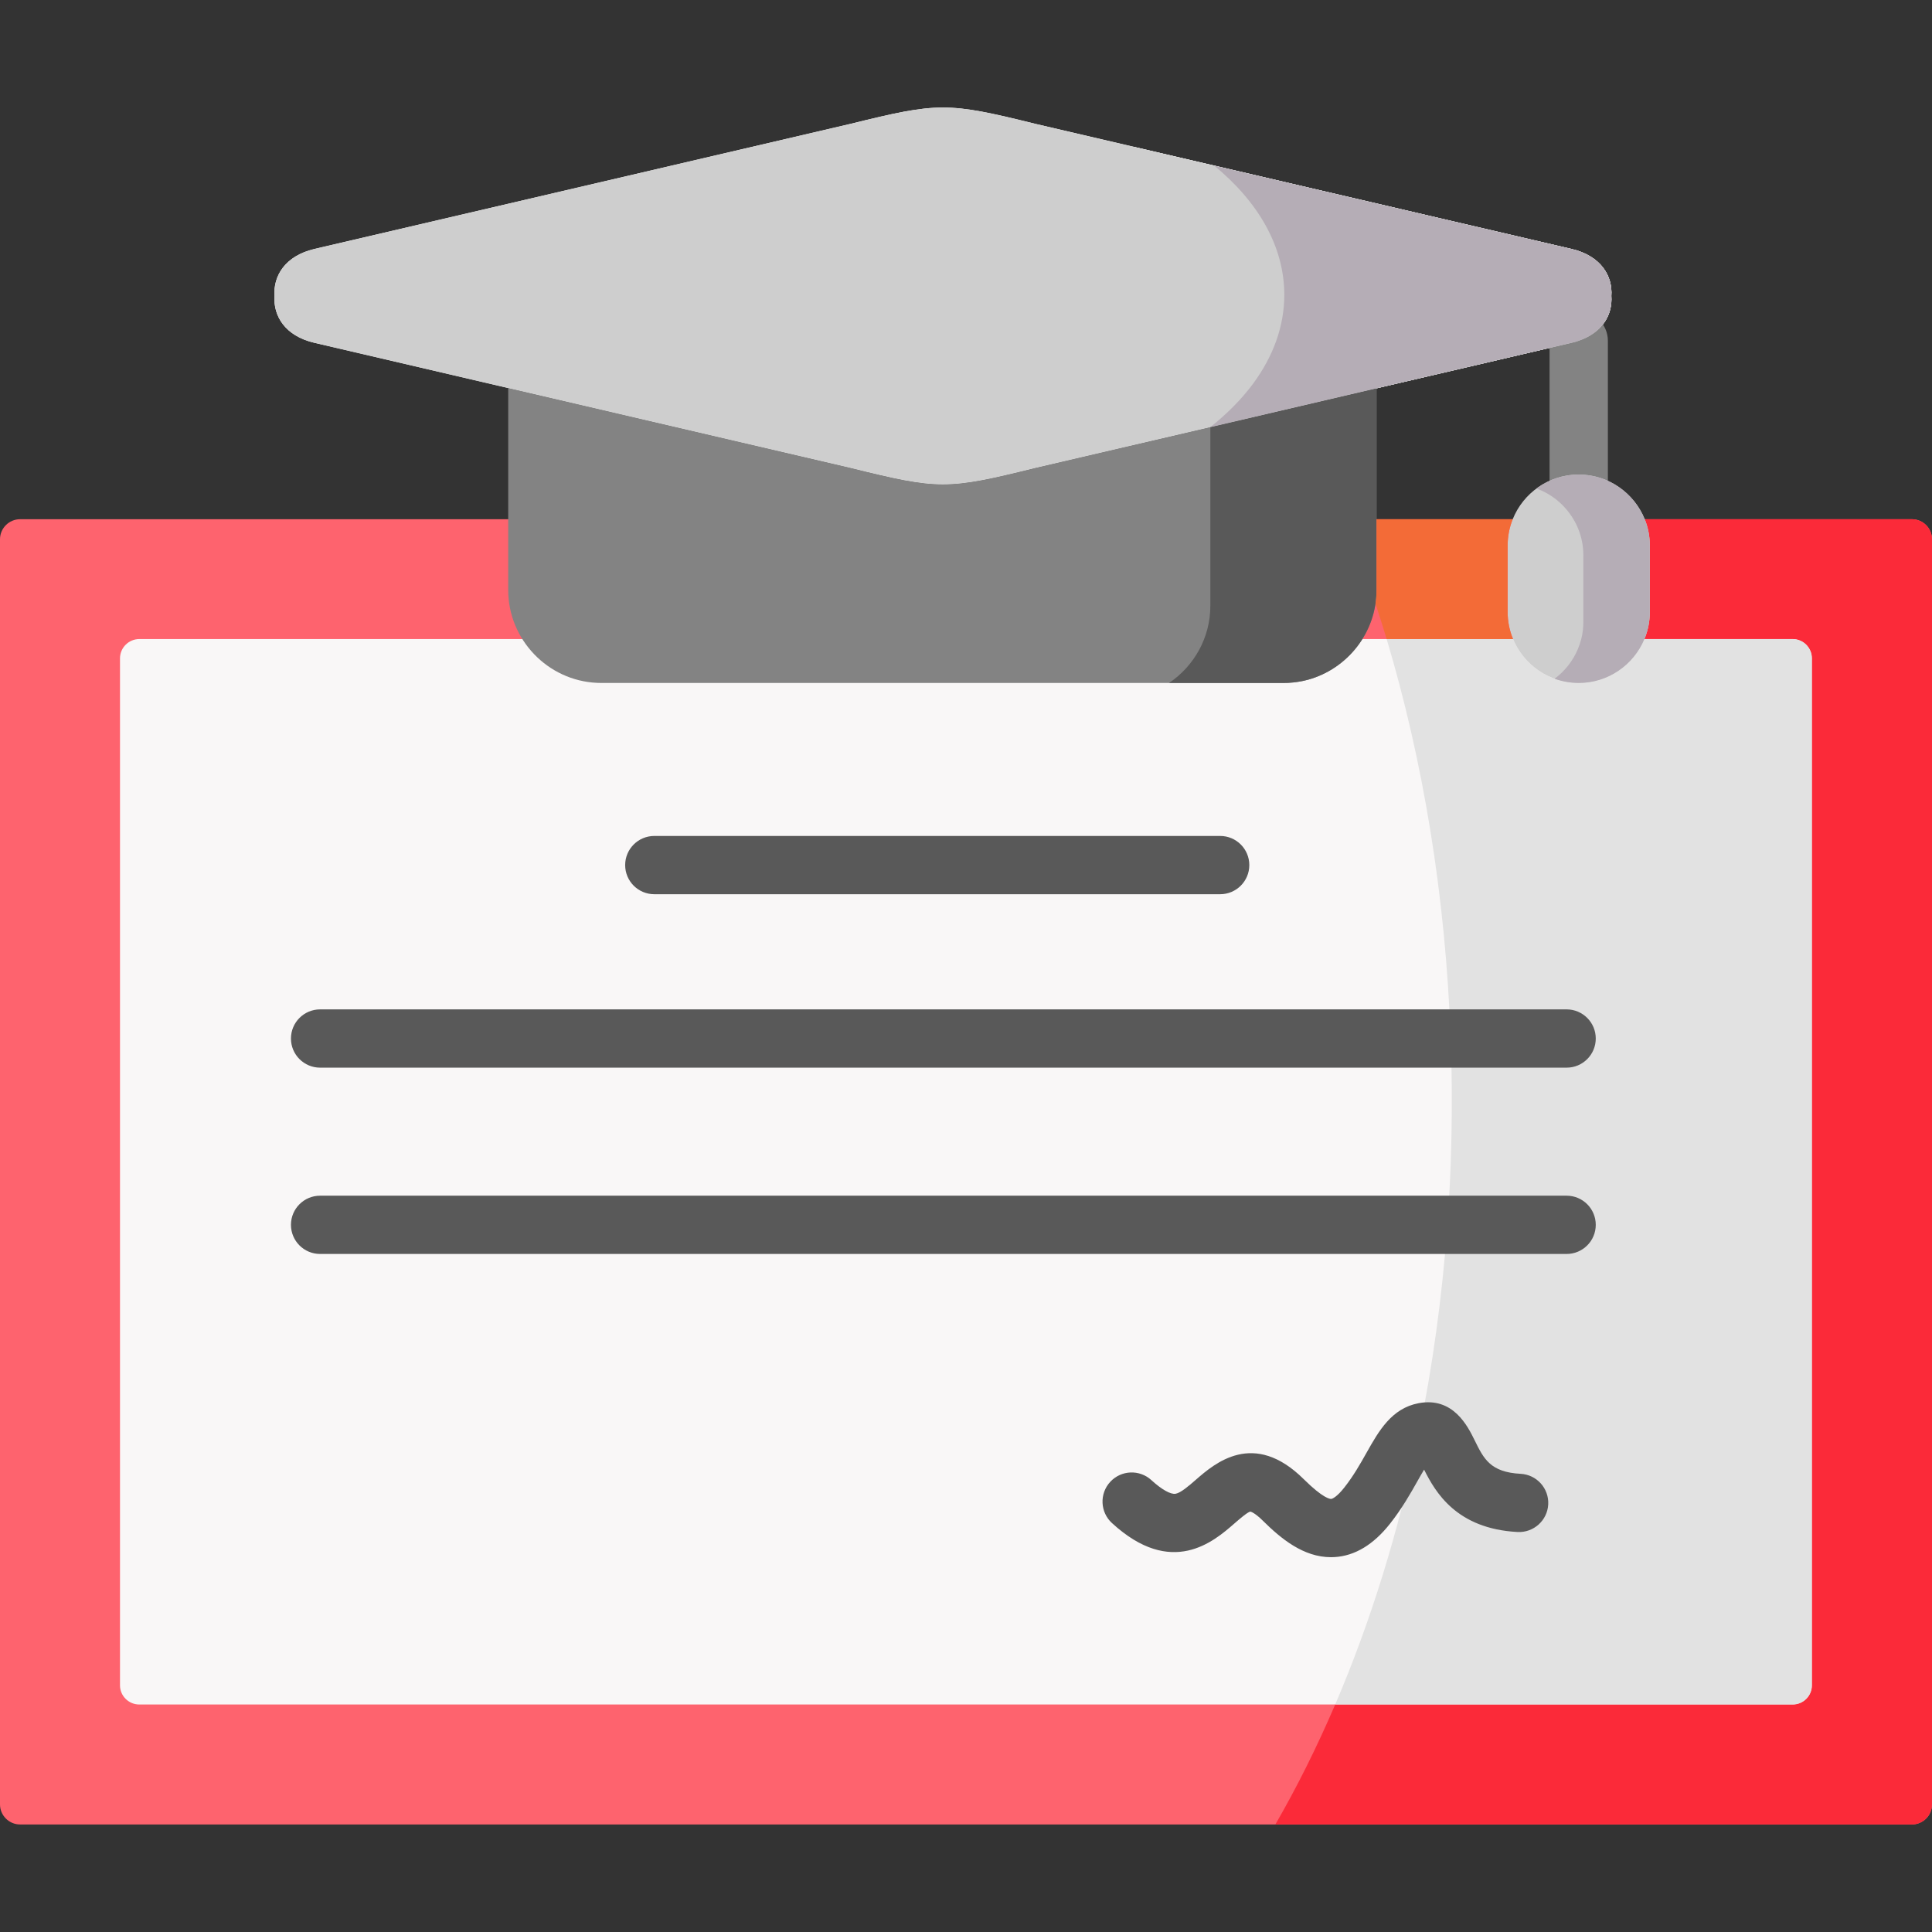 <svg id="Capa_1" enable-background="new 0 0 512 512" height="512" viewBox="0 0 512 512" width="512" xmlns="http://www.w3.org/2000/svg"><rect x="0" y="0" width="512" height="512" fill="#333333" stroke="none"/><g><g><path clip-rule="evenodd" d="m5.315 137.599h501.37c2.92 0 5.315 2.391 5.315 5.308v335.286c0 2.916-2.395 5.308-5.315 5.308h-501.37c-2.92 0-5.315-2.391-5.315-5.308v-335.287c0-2.916 2.395-5.307 5.315-5.307z" fill="#fe636e" fill-rule="evenodd"/></g><g><path clip-rule="evenodd" d="m36.911 169.357h438.177c2.803 0 5.081 2.304 5.081 5.104v272.178c0 2.8-2.278 5.074-5.081 5.074h-438.177c-2.803 0-5.11-2.275-5.11-5.074v-272.179c0-2.799 2.307-5.103 5.11-5.103z" fill="#f9f7f7" fill-rule="evenodd"/></g><g><path clip-rule="evenodd" d="m435.783 169.357h39.306c2.803 0 5.081 2.304 5.081 5.104v272.178c0 2.8-2.278 5.074-5.081 5.074h-121.247c-4.818 11.228-10.104 21.843-15.857 31.788h168.7c2.92 0 5.315-2.391 5.315-5.308v-335.287c0-2.916-2.395-5.308-5.315-5.308h-70.815c.876 2.158 1.343 4.52 1.343 6.97v17.614c0 2.538-.496 4.959-1.43 7.175z" fill="#fb2a39" fill-rule="evenodd"/></g><g><path clip-rule="evenodd" d="m367.479 169.357c9.666 32.342 15.623 68.095 16.966 105.861.204 5.453.292 10.936.292 16.448 0 11.14-.38 22.105-1.168 32.925-1.372 19.073-3.942 37.562-7.563 55.293-5.256 25.78-12.79 49.956-22.164 71.828h121.247c2.803 0 5.081-2.275 5.081-5.074v-272.178c0-2.8-2.278-5.104-5.081-5.104h-39.306c-2.833 6.824-9.578 11.636-17.404 11.636-2.249 0-4.41-.408-6.395-1.108-4.964-1.808-8.994-5.658-11.009-10.528h-33.496z" fill="#e2e2e2" fill-rule="evenodd"/></g><g><path clip-rule="evenodd" d="m249.882 28.5c-6.366 0-12.761 1.429-24.442 4.316l-142.097 33.158c-7.826 1.837-10.951 7.174-10.6 12.453-.35 5.278 2.774 10.615 10.6 12.423l142.097 33.158c11.681 2.887 18.076 4.345 24.442 4.345 6.395 0 12.791-1.458 24.471-4.345l142.098-33.158c7.826-1.808 10.951-7.145 10.571-12.423.38-5.278-2.745-10.615-10.571-12.453l-142.098-33.158c-11.68-2.887-18.076-4.316-24.471-4.316z" fill="#fff" fill-rule="evenodd"/></g><g><path clip-rule="evenodd" d="m300.431 38.911c20.529 13.065 33.203 31.029 33.203 50.802 0 1.896-.117 3.762-.321 5.628-.701 5.541-2.365 10.936-4.935 16.069l88.073-20.56c.672-.146 1.314-.321 1.927-.554 6.424-2.187 8.994-7.057 8.644-11.869.38-5.278-2.745-10.615-10.571-12.453z" fill="#fff" fill-rule="evenodd"/></g><g><path d="m418.378 143.307c-4.268 0-7.726-3.457-7.726-7.721v-45.29c0-4.264 3.459-7.721 7.726-7.721s7.726 3.457 7.726 7.721v45.29c.001 4.264-3.458 7.721-7.726 7.721z" fill="#838383"/></g><g><path clip-rule="evenodd" d="m134.68 102.836v48.877 4.637c0 13.153 10.484 24.03 23.537 24.614.38.029.759.029 1.139.029h180.761c.409 0 .818 0 1.226-.029 1.84-.088 3.621-.379 5.344-.846 10.396-2.887 18.105-12.482 18.105-23.768v-53.456l-36.415 8.516-54.024 12.598c-11.681 2.887-18.076 4.345-24.471 4.345-6.366 0-12.761-1.458-24.442-4.345z" fill="#838383" fill-rule="evenodd"/></g><g><path clip-rule="evenodd" d="m225.44 32.816-142.097 33.158c-7.826 1.837-10.951 7.174-10.6 12.453-.35 5.278 2.774 10.615 10.6 12.423l51.337 11.986 90.76 21.172c11.681 2.887 18.076 4.345 24.442 4.345 6.395 0 12.791-1.458 24.471-4.345l54.024-12.598 36.415-8.516 51.658-12.044c.672-.146 1.314-.321 1.927-.554 6.424-2.187 8.994-7.057 8.644-11.869.38-5.278-2.745-10.615-10.571-12.453l-116.02-27.063-26.077-6.095c-11.681-2.887-18.076-4.316-24.471-4.316-6.366 0-12.761 1.429-24.442 4.316z" fill="#cecece" fill-rule="evenodd"/></g><g><path clip-rule="evenodd" d="m320.756 113.189v47.331c0 8.516-4.351 16.04-10.951 20.472h30.312c.409 0 .818 0 1.226-.029 1.84-.088 3.621-.379 5.344-.846 10.396-2.887 18.105-12.482 18.105-23.768v-53.456l-36.415 8.516z" fill="#595959" fill-rule="evenodd"/></g><g><path clip-rule="evenodd" d="m399.543 144.568v17.614c0 2.537.496 4.958 1.431 7.174 2.833 6.824 9.578 11.636 17.404 11.636s14.572-4.812 17.404-11.636c.934-2.216 1.431-4.637 1.431-7.174v-17.614c0-2.45-.467-4.812-1.343-6.97-2.803-6.941-9.607-11.84-17.492-11.84-7.914 0-14.718 4.899-17.492 11.84-.876 2.159-1.343 4.521-1.343 6.97z" fill="#cecece" fill-rule="evenodd"/></g><g><path clip-rule="evenodd" d="m320.756 113.189 7.622-1.779 36.415-8.516 51.658-12.044c.672-.146 1.314-.321 1.927-.554 6.424-2.187 8.994-7.057 8.644-11.869.38-5.278-2.745-10.615-10.571-12.453l-94.673-22.076c11.681 9.595 18.573 21.435 18.573 34.237 0 8.37-2.949 16.331-8.264 23.535-3.038 4.112-6.863 7.961-11.331 11.519z" fill="#b5adb6" fill-rule="evenodd"/></g><g><path clip-rule="evenodd" d="m416.976 137.599c.496.817.934 1.691 1.285 2.595.876 2.158 1.343 4.491 1.343 6.97v17.614c0 1.575-.175 3.12-.555 4.579-.234.904-.526 1.75-.876 2.595-1.314 3.179-3.475 5.891-6.191 7.932 1.986.7 4.147 1.108 6.395 1.108 7.826 0 14.572-4.812 17.404-11.636.934-2.216 1.431-4.637 1.431-7.174v-17.614c0-2.45-.467-4.812-1.343-6.97-2.803-6.941-9.607-11.84-17.492-11.84-4.205 0-8.06 1.371-11.214 3.704 4.148 1.487 7.594 4.404 9.813 8.137z" fill="#b5adb6" fill-rule="evenodd"/></g><g><path clip-rule="evenodd" d="m364.529 159.996c1.022 3.091 1.986 6.212 2.949 9.361h33.495c-.934-2.216-1.431-4.637-1.431-7.174v-17.614c0-2.45.467-4.812 1.343-6.97h-36.094v18.752c.001 1.224-.086 2.449-.262 3.645z" fill="#f36b37" fill-rule="evenodd"/></g><g><path d="m415.166 332.312h-330.334c-4.268 0-7.726-3.457-7.726-7.721s3.459-7.721 7.726-7.721h330.334c4.268 0 7.726 3.457 7.726 7.721s-3.458 7.721-7.726 7.721z" fill="#595959"/></g><g><path d="m415.166 282.939h-330.334c-4.268 0-7.726-3.457-7.726-7.721s3.459-7.721 7.726-7.721h330.334c4.268 0 7.726 3.457 7.726 7.721s-3.458 7.721-7.726 7.721z" fill="#595959"/></g><g><path d="m352.719 412.671c-7.282 0-13.206-4.868-18.072-9.69-2.222-2.208-3.281-2.394-3.291-2.395-.764.136-2.972 2.059-4.291 3.207-5.365 4.672-16.53 14.395-32.388-.172-3.142-2.886-3.348-7.77-.46-10.909 2.887-3.14 7.776-3.345 10.916-.46 2.716 2.496 5.131 3.842 6.418 3.607 1.391-.251 3.501-2.088 5.363-3.708 4.973-4.329 15.321-13.34 28.621-.127 5.107 5.061 6.929 5.221 7.24 5.204.398-.024 1.629-.676 3.442-2.969 2.462-3.115 4.224-6.242 5.928-9.266 3.257-5.78 6.624-11.756 13.777-13.129 9.182-1.749 13.036 6.083 14.885 9.846 2.408 4.901 4.149 8.441 12.18 8.865 4.262.225 7.533 3.859 7.308 8.117-.224 4.258-3.882 7.516-8.123 7.303-16.196-.855-21.803-10.587-24.769-16.533-.611 1.006-1.246 2.136-1.793 3.105-1.808 3.208-4.057 7.2-7.267 11.261-4.365 5.523-9.289 8.488-14.633 8.811-.332.022-.664.032-.991.032z" fill="#595959"/></g><g><path d="m323.354 236.978h-149.952c-4.268 0-7.726-3.457-7.726-7.721s3.459-7.721 7.726-7.721h149.952c4.268 0 7.726 3.457 7.726 7.721s-3.458 7.721-7.726 7.721z" fill="#595959"/></g></g></svg>